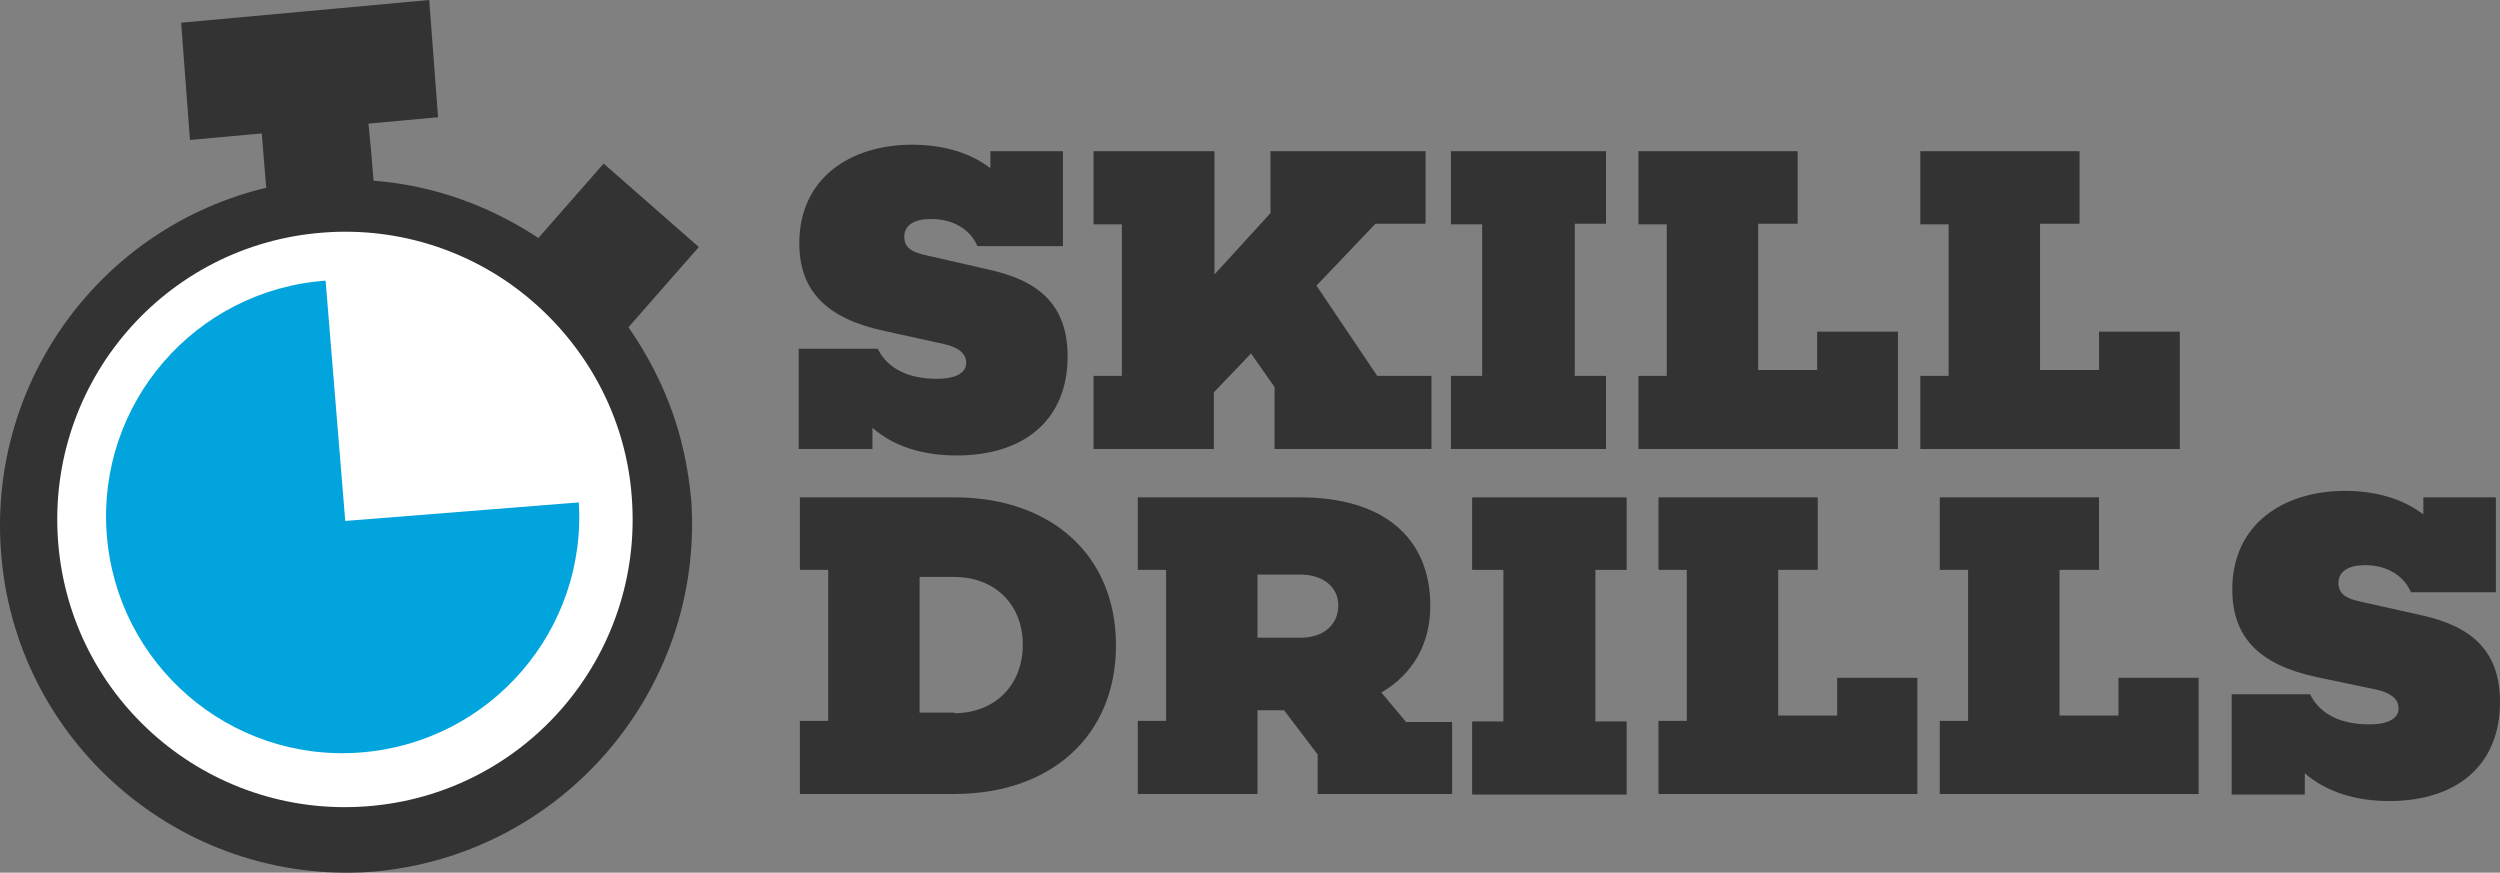 <?xml version="1.0" encoding="UTF-8"?><svg id="uuid-3b8480e1-8e48-496c-b3ef-c32021213579" xmlns="http://www.w3.org/2000/svg" viewBox="0 0 2019.16 704.84"><rect x="0" y="0" width="2019.16" height="704.84" fill="#808080" stroke="none"/><g id="uuid-49ea8921-b2e0-4ebb-a1a7-d320daaf4f8a"><g id="uuid-836fe7a5-9290-4951-b18a-80859776a9fd"><path id="uuid-7f4c036f-2dfa-4da3-90dd-ec8545b96ca8" d="m798.93,217.85c39.05,8.57,63.35,27.62,63.35,70.01,0,50.96-34.77,80.01-89.54,80.01-28.1,0-51.44-7.62-68.11-22.39v17.15h-59.53v-80.97h63.82c8.1,16.67,25.72,24.29,47.63,24.29,17.15,0,23.81-5.72,23.81-12.86,0-5.72-3.33-11.91-18.1-15.24l-47.63-10.48c-47.15-10-69.06-32.39-69.06-70.97,0-52.39,40.96-79.54,91.45-79.54,20.48,0,44.77,4.76,62.87,19.05v-13.81h58.58v76.68h-69.06c-5.24-12.38-18.1-21.91-37.63-21.91-12.86,0-21.43,4.76-21.43,14.29s7.14,12.86,18.57,15.24l50.01,11.43Z" fill="#333" stroke-width="0"/></g><g id="uuid-2cec4380-8066-4399-8583-43333a4fda1c"><path id="uuid-51d96a91-3f53-44d8-b7f1-431f6972be64" d="m1156.14,362.64h-126.69v-50.01l-19.05-27.15-30.01,31.43v45.72h-97.16v-59.06h22.86v-122.4h-22.86v-59.06h97.64v99.54l45.25-49.53v-50.01h125.26v58.58h-40.48l-47.63,50.01,49.06,72.87h43.82v59.06h0Z" fill="#333" stroke-width="0"/></g><g id="uuid-feca268d-9394-4e56-ae4d-da00daea87ad"><path id="uuid-a5a92ed2-5b06-4797-b4ed-3d140e8ce3b8" d="m1271.88,303.58h25.24v59.06h-125.26v-59.06h25.24v-122.4h-25.24v-59.06h125.26v58.58h-25.24v122.88Z" fill="#333" stroke-width="0"/></g><g id="uuid-46ed6907-3480-489d-849f-ca3d7d379b9e"><path id="uuid-f1637b1f-df67-478d-8e94-3c7183050700" d="m1532.88,362.64h-209.56v-59.06h22.86v-122.4h-22.86v-59.06h128.6v58.58h-31.91v118.12h47.63v-30.96h65.25v94.78Z" fill="#333" stroke-width="0"/></g><g id="uuid-baf69266-4acf-45de-8b1d-cde348781e82"><path id="uuid-0d98cd9a-a397-4bd9-aa28-1cad575e3883" d="m1760.54,362.64h-209.56v-59.06h22.86v-122.4h-22.86v-59.06h128.6v58.58h-31.91v118.12h47.63v-30.96h65.25v94.78Z" fill="#333" stroke-width="0"/></g><g id="uuid-8dfd140d-fac1-4959-8225-2c7cfb7b0886"><path id="uuid-395c5c93-cf49-4469-a5d0-6520c9e291cc" d="m770.83,401.69c77.63,0,130.5,46.2,130.5,119.55s-52.87,120.02-130.5,120.02h-124.79v-59.06h22.86v-121.93h-22.86v-58.58h124.79Zm0,174.32c32.39,0,55.25-22.39,55.25-55.25s-22.86-54.77-55.25-54.77h-28.1v109.54h28.1v.48Z" fill="#333" fill-rule="evenodd" stroke-width="0"/></g><g id="uuid-7efd09bf-50d5-4581-8b87-2706bb332158"><path id="uuid-326df272-d265-4c8b-98d9-e89903f06467" d="m1064.22,641.26v-31.91l-27.15-35.72h-21.43v67.63h-96.68v-59.06h22.86v-121.93h-22.86v-58.58h130.98c66.68,0,105.26,31.91,105.26,87.64,0,30.96-14.29,55.25-39.53,70.01l20,23.81h37.15v58.11h-108.59Zm-13.81-126.21c18.57,0,30.48-10.48,30.48-26.2,0-14.76-12.38-24.77-30.48-24.77h-34.77v50.96h34.77Z" fill="#333" fill-rule="evenodd" stroke-width="0"/></g><g id="uuid-a80df68b-b966-4167-8878-6e2f7bcc5155"><path id="uuid-1033a6bb-d28c-419e-adb0-bb35e9c752d8" d="m1288.55,582.68h25.24v59.06h-124.79v-59.06h25.24v-122.4h-25.24v-58.58h124.79v58.58h-25.24v122.4Z" fill="#333" stroke-width="0"/></g><g id="uuid-4604d055-05bf-4115-8a62-00079841f3dd"><path id="uuid-6008f776-5581-4739-9744-0ee7f68114fb" d="m1548.59,641.26h-209.09v-59.06h22.86v-121.93h-22.86v-58.58h128.6v58.58h-31.91v117.64h47.63v-30.48h64.77v93.83h0Z" fill="#333" stroke-width="0"/></g><g id="uuid-4c49ec1e-5c2d-40a8-b426-57696b044158"><path id="uuid-98004d7c-9071-49f5-a412-a407beba7ffa" d="m1775.78,641.26h-209.09v-59.06h22.86v-121.93h-22.86v-58.58h128.6v58.58h-31.91v117.64h47.63v-30.48h64.77v93.83h0Z" fill="#333" stroke-width="0"/><path id="uuid-a33c56b4-ba25-406e-abd8-376930a174fa" d="m1955.81,496.95c39.05,8.57,63.35,27.62,63.35,70.01,0,50.96-34.77,80.01-89.54,80.01-27.62,0-50.96-7.62-68.11-22.39v17.15h-59.06v-80.97h63.35c8.1,16.67,25.72,24.29,47.63,24.29,17.15,0,23.81-5.72,23.81-12.86,0-5.72-3.33-11.91-18.1-15.24l-47.63-10c-47.15-10-68.58-32.39-68.58-70.97,0-52.39,40.96-79.54,91.45-79.54,20.48,0,44.29,4.76,62.87,19.05v-13.81h58.58v76.68h-68.58c-5.24-12.38-18.1-21.91-37.15-21.91-12.86,0-21.43,4.76-21.43,14.29s7.14,12.86,18.1,15.24l49.06,10.95Z" fill="#333" stroke-width="0"/></g><g id="uuid-b3133cf8-84d7-46bf-b84e-b9fb219d0dd5"><path id="uuid-d6636480-07a2-454f-9ac4-987f0bf52fe9" d="m299.79,704.13C145.48,715.09,11.16,598.4.69,444.08-8.84,307.39,81.65,183.56,215.01,151.65l-1.91-23.34-1.91-23.34-19.05,1.43-19.05,1.43c-4.29.48-8.57-.95-11.91-3.81-3.33-2.86-5.24-6.67-5.72-10.95l-.95-27.62-1.91-26.67c0-4.29,1.43-8.57,3.81-11.91,2.86-3.33,6.67-5.24,10.95-5.72l80.49-6.19,80.97-6.19c4.29-.48,8.57.95,11.91,4.29,3.33,2.86,5.24,6.67,5.72,10.95,0,9.05.95,17.62,1.91,26.2.95,8.57,1.43,17.62,2.38,27.62.48,9.05-6.19,16.67-15.24,17.15l-19.05,1.43-19.05,1.43,2.38,24.77,1.91,23.34c50.01,3.81,97.64,21.43,138.6,50.01l17.15-19.05,17.15-19.05c5.72-6.67,15.72-7.62,22.39-1.91l.48.48,20.48,18.1c6.19,5.72,12.38,10.48,20.48,17.15,3.33,2.86,5.24,6.67,5.72,10.95.48,4.29-.95,8.57-3.81,11.91l-19.05,21.43-19.05,20.96h0c15.72,20.96,28.58,44.29,38.1,68.58,10,25.72,15.72,52.39,18.1,80.01,9.53,152.89-105.26,286.24-258.62,298.63Z" fill="#333" stroke-width="0"/><path id="uuid-74f667b7-86b7-4ac4-b0aa-9541b26026f1" d="m472.3,151.84l12.43-14.43,65.01,55.92-12.43,14.48-65.01-55.96Z" fill="#333" stroke-width="0"/><path id="uuid-a73a473b-6fa4-4dfa-b59a-57e44a37cab1" d="m146.29,18.34L346.66,0l7.14,94.68-200.37,18.38-7.14-94.73Z" fill="#333" stroke-width="0"/><path id="uuid-b91afa89-8148-46a6-a925-bbeec90459aa" d="m510.31,402.17c9.53,128.12-86.21,239.57-214.33,249.09-128.12,9.53-239.57-86.21-249.09-214.33s86.21-239.57,214.33-249.09c61.44-4.76,122.4,15.24,169.08,55.72,46.68,40.48,75.73,97.16,80.01,158.6Z" fill="#fff" stroke-width="0"/><path id="uuid-0dfb12ce-c290-43e2-9e43-306c1686eda9" d="m467.32,403.34c7.81,105.05-71.19,196.65-176.68,204.46-105.05,7.81-196.65-71.19-204.46-176.68-7.81-105.05,71.19-196.65,176.68-204.46,50.36-3.47,99.84,12.59,138.05,45.58,39.07,32.99,62.95,80.31,66.42,131.1Z" fill="#02a4dd" stroke-width="0"/><path id="uuid-d0e2ed1a-7f49-45f9-9ef6-484653a010cc" d="m260.74,199.28l18.1,221.47,215.75-17.15-19.05-81.92-66.2-76.2-63.82-32.86-84.78-13.34Z" fill="#fff" stroke-width="0"/><path id="uuid-b18bf35d-4b15-4a80-b4ce-522c9cff46e1" d="m487.54,132.12l76.87,67.39-59.15,67.44-76.87-67.39,59.15-67.44Z" fill="#333" stroke-width="0"/></g></g></svg>